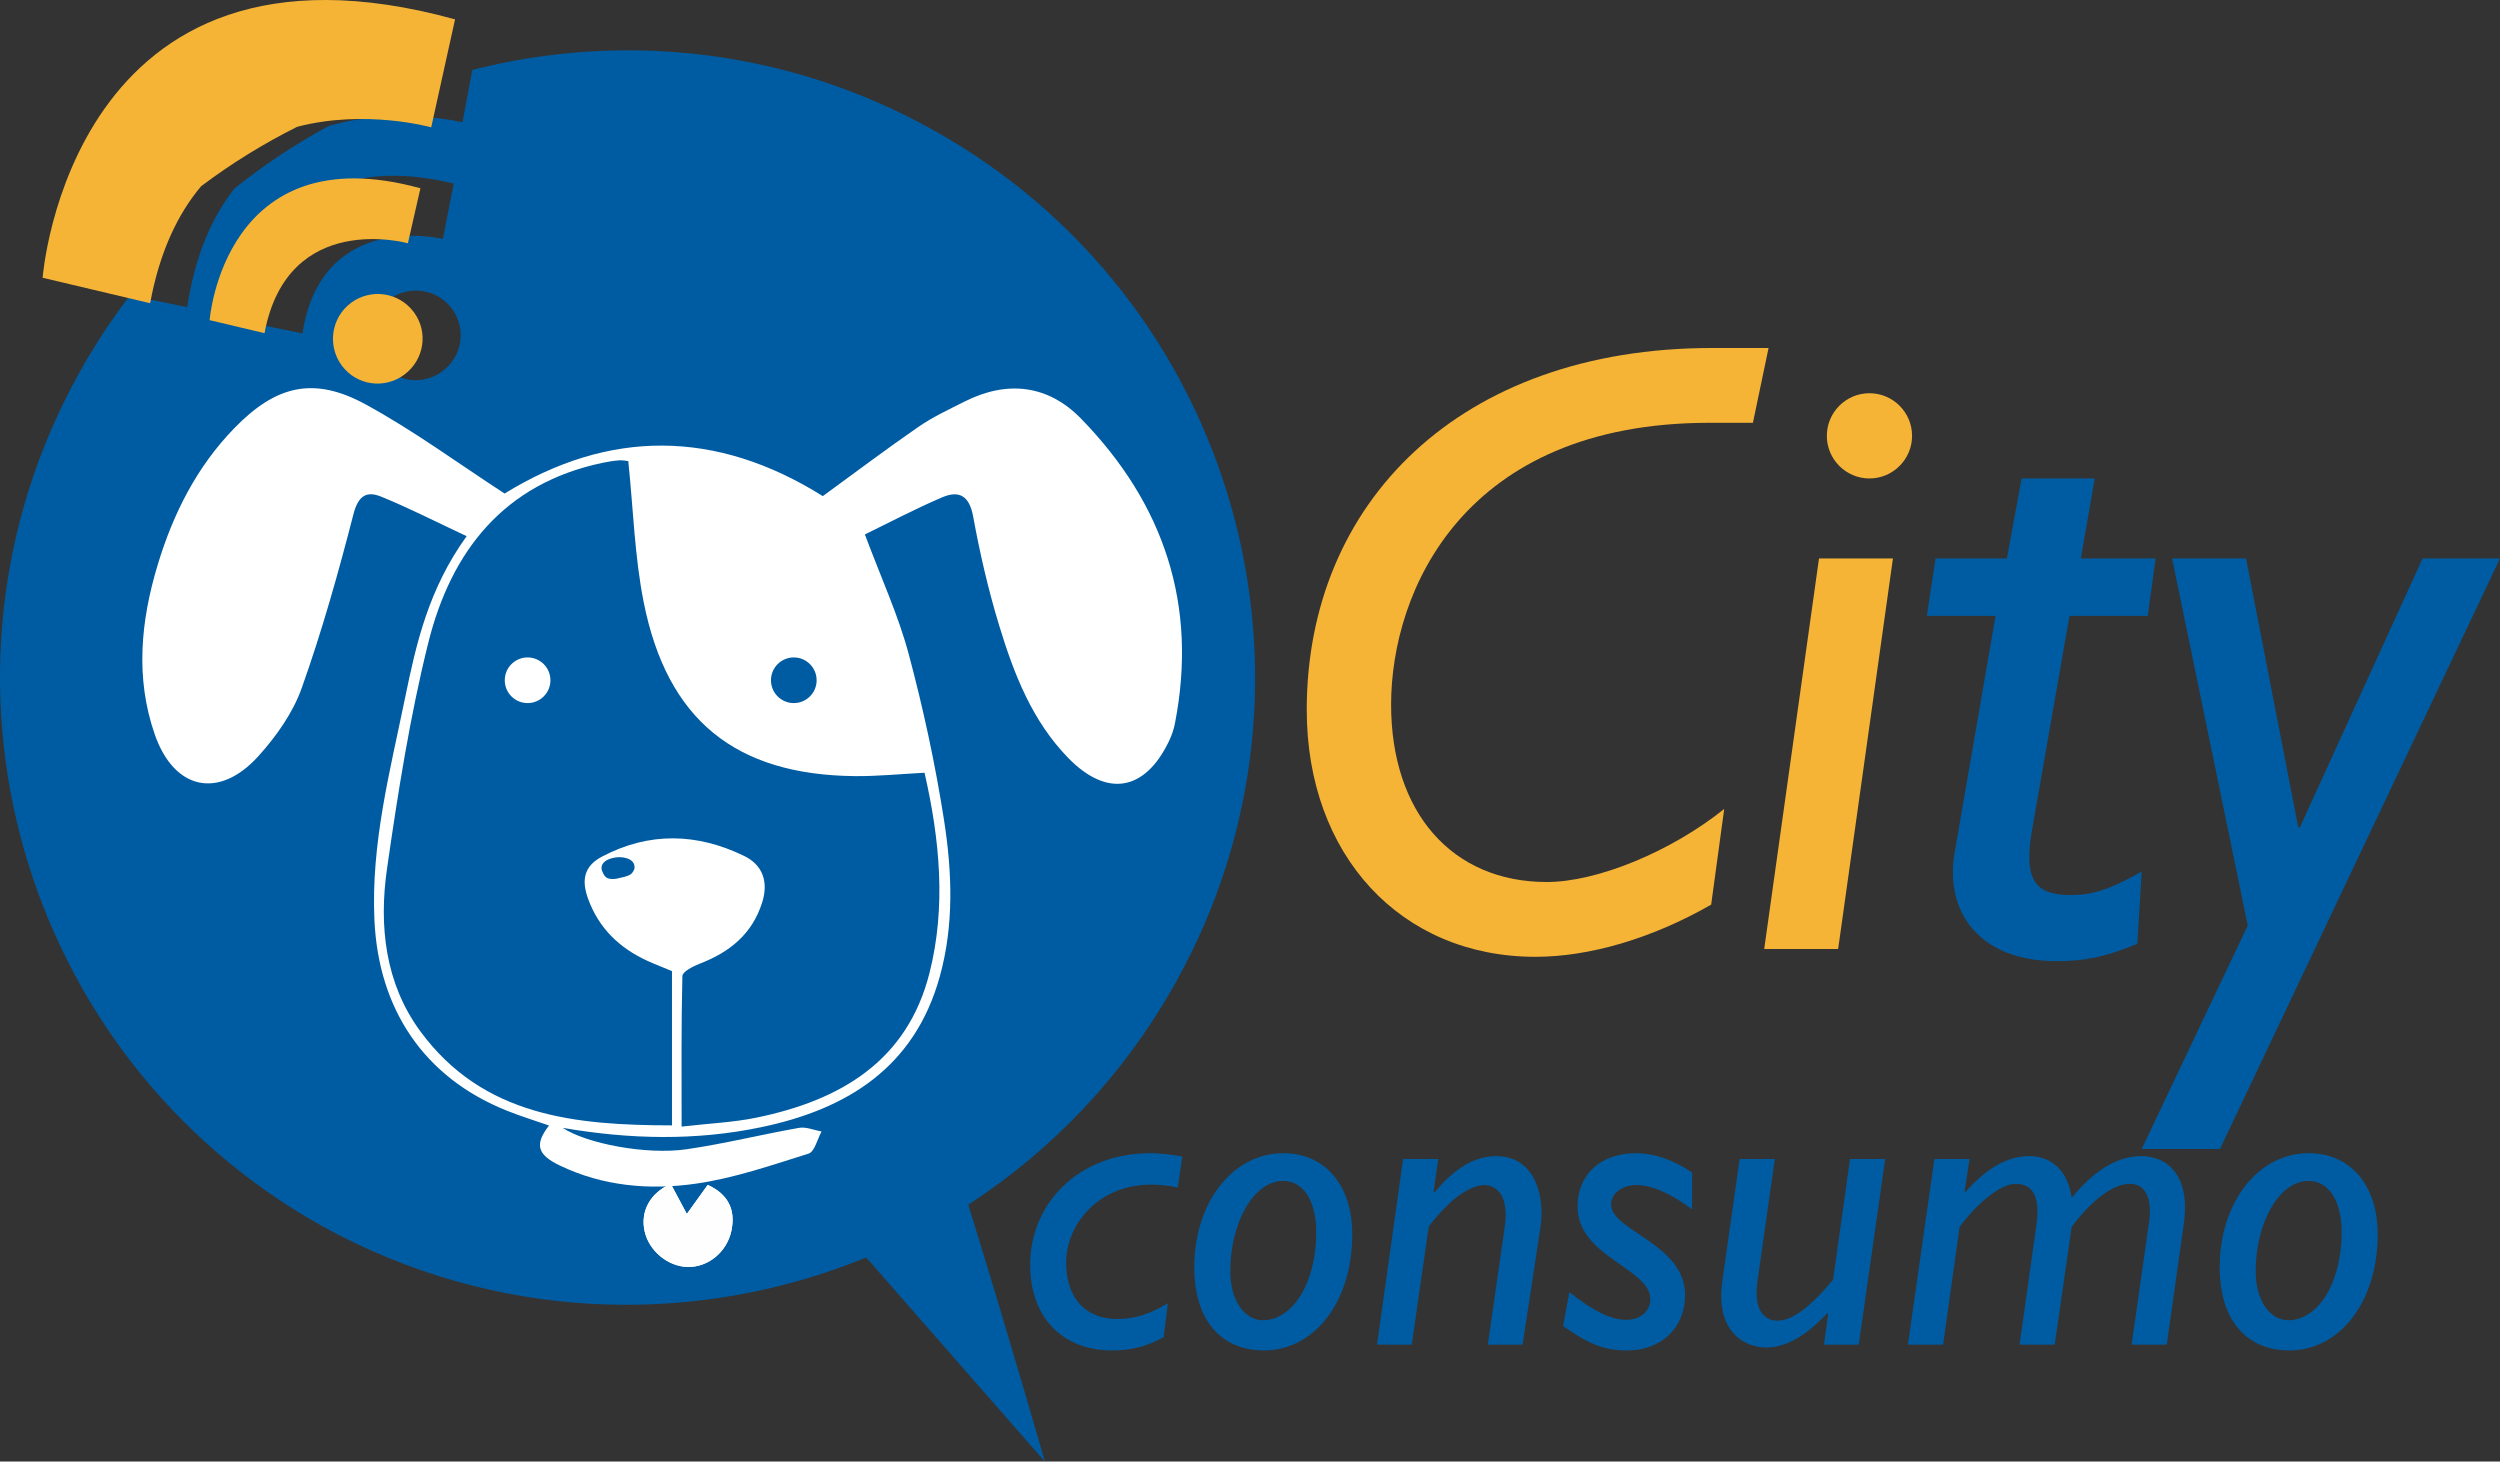 <?xml version="1.0" encoding="UTF-8" standalone="no"?>
<!-- Created with Inkscape (http://www.inkscape.org/) -->

<svg
   xmlns:dc="http://purl.org/dc/elements/1.1/"
   xmlns:cc="http://creativecommons.org/ns#"
   xmlns:rdf="http://www.w3.org/1999/02/22-rdf-syntax-ns#"
   xmlns:svg="http://www.w3.org/2000/svg"
   xmlns="http://www.w3.org/2000/svg"
   xmlns:sodipodi="http://sodipodi.sourceforge.net/DTD/sodipodi-0.dtd"
   xmlns:inkscape="http://www.inkscape.org/namespaces/inkscape"
   id="svg2"
   version="1.1"
   inkscape:version="0.48.4 r9939"
   width="705.832"
   height="412.634"
   xml:space="preserve"
   sodipodi:docname="iconografia.ai"><rect width="100%" height="100%" fill="#333333" stroke="none"/><defs
     id="defs6"><clipPath
       clipPathUnits="userSpaceOnUse"
       id="clipPath16"><path
         d="m 0,544.22 816.693,0 L 816.693,0 0,0 0,544.22 z"
         id="path18"
         inkscape:connector-curvature="0" /></clipPath></defs><sodipodi:namedview
     pagecolor="#ffffff"
     bordercolor="#666666"
     borderopacity="1"
     objecttolerance="10"
     gridtolerance="10"
     guidetolerance="10"
     inkscape:pageopacity="0"
     inkscape:pageshadow="2"
     inkscape:window-width="1013"
     inkscape:window-height="480"
     id="namedview4"
     showgrid="false"
     fit-margin-top="0"
     fit-margin-left="0"
     fit-margin-right="0"
     fit-margin-bottom="0"
     inkscape:zoom="0.34691851"
     inkscape:cx="364.4035"
     inkscape:cy="206.31674"
     inkscape:window-x="0"
     inkscape:window-y="24"
     inkscape:window-maximized="0"
     inkscape:current-layer="g10" /><g
     id="g10"
     inkscape:groupmode="layer"
     inkscape:label="iconografia"
     transform="matrix(1.25,0,0,-1.25,-146.03,546.454)"><g
       id="g12"><g
         id="g14"
         clip-path="url(#clipPath16)"><g
           id="g20"
           transform="translate(379.664,135.136)"><path
             d="m 0,0 c -4.016,-2.148 -7.378,-2.988 -11.673,-2.988 -11.3,0 -18.49,7.564 -18.49,19.33 0,13.635 10.645,25.214 27.175,25.214 2.147,0 4.575,-0.281 7.19,-0.747 L 3.175,33.805 c -2.148,0.466 -4.11,0.654 -6.071,0.654 -11.671,0 -19.142,-8.779 -19.142,-17.65 0,-7.938 4.389,-12.7 11.485,-12.7 4.202,0 7.565,1.213 11.487,3.549 L 0,0 z"
             style="fill:#005ca2;fill-opacity:1;fill-rule:nonzero;stroke:none"
             id="path22"
             inkscape:connector-curvature="0" /></g><g
           id="g24"
           transform="translate(402.078,138.964)"><path
             d="m 0,0 c 6.63,0 12.046,8.313 12.046,19.891 0,7.004 -2.895,11.58 -7.471,11.58 -6.816,0 -11.953,-9.711 -11.953,-20.358 C -7.378,4.389 -4.109,0 0,0 m 0.28,-6.816 c -9.898,0 -15.782,7.003 -15.782,18.769 0,14.662 8.685,25.775 20.077,25.775 9.526,0 15.596,-7.285 15.596,-18.304 0,-15.688 -8.871,-26.24 -19.891,-26.24"
             style="fill:#005ca2;fill-opacity:1;fill-rule:nonzero;stroke:none"
             id="path26"
             inkscape:connector-curvature="0" /></g><g
           id="g28"
           transform="translate(440.647,168.007)"><path
             d="m 0,0 0.187,-0.187 c 4.576,5.603 9.245,8.218 13.915,8.218 8.871,0 11.112,-9.246 9.992,-16.156 l -4.016,-26.428 -7.845,0 3.829,26.709 c 1.028,7.283 -2.148,9.338 -4.576,9.338 -2.241,0 -6.63,-1.588 -12.606,-9.338 l -3.829,-26.709 -7.844,0 5.883,41.93 7.937,0 L 0,0 z"
             style="fill:#005ca2;fill-opacity:1;fill-rule:nonzero;stroke:none"
             id="path30"
             inkscape:connector-curvature="0" /></g><g
           id="g32"
           transform="translate(499.015,163.991)"><path
             d="m 0,0 c -4.762,3.643 -9.151,5.51 -12.606,5.51 -3.269,0 -5.697,-1.961 -5.697,-4.389 0,-5.976 16.716,-8.871 16.716,-20.451 0,-7.565 -5.603,-12.514 -12.98,-12.514 -5.23,0 -8.591,1.307 -14.568,5.51 l 1.401,7.656 c 5.509,-4.388 9.525,-6.256 12.886,-6.256 3.175,0 5.416,1.961 5.416,4.67 0,7.004 -16.435,9.526 -16.435,20.918 0,7.19 5.137,12.046 13.168,12.046 4.388,0 8.777,-1.68 12.699,-4.389 L 0,0 z"
             style="fill:#005ca2;fill-opacity:1;fill-rule:nonzero;stroke:none"
             id="path34"
             inkscape:connector-curvature="0" /></g><g
           id="g36"
           transform="translate(536.649,133.454)"><path
             d="m 0,0 -7.844,0 0.934,6.91 -0.187,0.188 c -3.268,-3.455 -8.124,-7.75 -13.821,-7.75 -4.669,0 -11.486,3.361 -9.898,14.941 l 3.921,27.641 7.938,0 -3.922,-27.641 c -1.027,-7.471 2.335,-8.873 4.483,-8.873 3.082,0 6.91,2.43 12.607,9.246 l 3.828,27.268 7.938,0 L 0,0 z"
             style="fill:#005ca2;fill-opacity:1;fill-rule:nonzero;stroke:none"
             id="path38"
             inkscape:connector-curvature="0" /></g><g
           id="g40"
           transform="translate(560.558,168.101)"><path
             d="m 0,0 0.187,-0.187 c 5.136,5.79 9.805,8.124 14.475,8.124 3.455,0 8.404,-1.775 9.525,-9.431 6.07,7.471 11.58,9.431 15.688,9.431 6.07,0 11.206,-4.576 9.619,-15.408 l -3.829,-27.175 -7.937,0 3.921,27.548 c 0.841,5.51 -0.84,8.778 -4.295,8.778 -2.801,0 -7.377,-2.055 -13.167,-9.711 l -3.83,-26.615 -7.937,0 3.736,26.521 c 0.934,6.07 -0.187,9.805 -4.67,9.805 -3.082,0 -8.217,-3.828 -12.606,-9.711 l -3.735,-26.615 -7.938,0 5.977,41.929 7.937,0 L 0,0 z"
             style="fill:#005ca2;fill-opacity:1;fill-rule:nonzero;stroke:none"
             id="path42"
             inkscape:connector-curvature="0" /></g><g
           id="g44"
           transform="translate(633.681,138.964)"><path
             d="m 0,0 c 6.631,0 12.047,8.313 12.047,19.891 0,7.004 -2.895,11.58 -7.471,11.58 -6.817,0 -11.953,-9.711 -11.953,-20.358 C -7.377,4.389 -4.108,0 0,0 m 0.28,-6.816 c -9.898,0 -15.782,7.003 -15.782,18.769 0,14.662 8.686,25.775 20.078,25.775 9.526,0 15.595,-7.285 15.595,-18.304 0,-15.688 -8.871,-26.24 -19.891,-26.24"
             style="fill:#005ca2;fill-opacity:1;fill-rule:nonzero;stroke:none"
             id="path46"
             inkscape:connector-curvature="0" /></g><g
           id="g48"
           transform="translate(512.747,341.668)"><path
             d="m 0,0 -9.822,0 c -55.594,0 -71.899,-38.11 -71.899,-63.647 0,-24.359 13.751,-40.075 35.164,-40.075 11.393,0 28.09,6.876 40.074,16.502 l -2.947,-21.609 c -13.358,-7.66 -27.502,-11.786 -39.681,-11.786 -30.449,0 -51.664,22.983 -51.664,55.79 0,46.752 34.574,81.719 91.542,81.719 l 12.768,0 L 0,0 z"
             style="fill:#f6b437;fill-opacity:1;fill-rule:nonzero;stroke:none"
             id="path50"
             inkscape:connector-curvature="0" /></g><g
           id="g52"
           transform="translate(548.696,338.722)"><path
             d="m 0,0 c 0,-5.305 -4.322,-9.626 -9.626,-9.626 -5.304,0 -9.626,4.321 -9.626,9.626 0,5.304 4.322,9.625 9.626,9.625 C -4.322,9.625 0,5.304 0,0 m -16.697,-115.9 -16.699,0 12.376,88.201 16.698,0 -12.375,-88.201 z"
             style="fill:#f6b437;fill-opacity:1;fill-rule:nonzero;stroke:none"
             id="path54"
             inkscape:connector-curvature="0" /></g><g
           id="g56"
           transform="translate(601.931,298.058)"><path
             d="m 0,0 -17.68,0 -8.447,-48.324 c -1.964,-11.197 0.59,-14.734 8.644,-14.734 4.911,0 8.839,1.179 16.108,5.304 l -0.982,-16.305 c -7.073,-2.946 -11.787,-3.927 -18.27,-3.927 -17.286,0 -25.34,11 -22.982,24.554 L -34.377,0 l -15.519,0 1.964,12.965 16.109,0 3.339,18.073 16.502,0 -3.144,-18.073 16.894,0 L 0,0 z"
             style="fill:#005ca2;fill-opacity:1;fill-rule:nonzero;stroke:none"
             id="path58"
             inkscape:connector-curvature="0" /></g><g
           id="g60"
           transform="translate(618.235,177.64)"><path
             d="m 0,0 -17.68,0 23.965,50.484 -17.09,82.899 16.698,0 11.787,-60.699 0.392,0 27.699,60.699 17.483,0 L 0,0 z"
             style="fill:#005ca2;fill-opacity:1;fill-rule:nonzero;stroke:none"
             id="path62"
             inkscape:connector-curvature="0" /></g><g
           id="g64"
           transform="translate(217.02,353.519)"><path
             d="m 0,0 c -4.357,-3.498 -10.695,-2.813 -14.182,1.582 -3.482,4.387 -2.748,10.768 1.631,14.24 4.383,3.477 10.754,2.735 14.237,-1.654 C 5.17,9.777 4.383,3.477 0,0 M 2.277,42.18 -0.152,29.676 c 0,0 -27.397,6.734 -31.717,-21.336 l -12.485,2.541 c 0,0 1.853,42.092 46.631,31.299 M 110.375,54.391 C 77.455,72.707 40.352,76.49 6.49,67.854 L 4.27,56.016 c 0,0 -14.916,3.685 -30.26,-0.85 -7.451,-4.025 -14.565,-8.738 -21.245,-14.1 -4.996,-6.324 -8.882,-14.98 -10.672,-26.791 l -12.945,2.627 C -75.02,11.457 -78.85,5.645 -82.278,-0.531 c -38.065,-68.42 -13.496,-154.598 54.864,-192.776 39.211,-21.66 84.303,-22.88 122.859,-7.066 l 40.354,-46.089 c 0,0 -8.6,30.03 -17.311,57.997 18.791,12.205 35.112,29.082 46.899,50.27 38.035,68.121 13.517,154.572 -55.012,192.586"
             style="fill:#005ca2;fill-opacity:1;fill-rule:nonzero;stroke:none"
             id="path66"
             inkscape:connector-curvature="0" /></g><g
           id="g68"
           transform="translate(126.452,374.425)"><path
             d="M 0,0 11.431,-2.705 24.284,-5.748 C 26.45,6 30.612,14.527 35.809,20.687 c 6.848,5.145 14.109,9.629 21.685,13.413 15.485,4.039 30.274,-0.123 30.274,-0.123 l 2.597,11.759 2.787,12.629 C 6.195,82.33 0,0 0,0"
             style="fill:#f6b437;fill-opacity:1;fill-rule:nonzero;stroke:none"
             id="path70"
             inkscape:connector-curvature="0" /></g><g
           id="g72"
           transform="translate(208.954,382.218)"><path
             d="m 0,0 2.83,12.42 c -44.41,12.223 -47.611,-29.787 -47.611,-29.787 l 12.398,-2.94 C -27.166,7.609 0,0 0,0"
             style="fill:#f6b437;fill-opacity:1;fill-rule:nonzero;stroke:none"
             id="path74"
             inkscape:connector-curvature="0" /></g><g
           id="g76"
           transform="translate(196.118,368.769)"><path
             d="m 0,0 c -4.488,-3.33 -5.426,-9.684 -2.088,-14.182 3.346,-4.502 9.658,-5.39 14.125,-2.035 4.49,3.336 5.481,9.608 2.139,14.108 C 10.836,2.391 4.492,3.334 0,0"
             style="fill:#f6b437;fill-opacity:1;fill-rule:nonzero;stroke:none"
             id="path78"
             inkscape:connector-curvature="0" /></g><g
           id="g80"
           transform="translate(268.332,169.77)"><path
             d="m 0,0 c -4.566,-2.018 -6.921,-6.084 -5.914,-10.692 0.956,-4.387 5.177,-7.928 9.617,-8.075 4.677,-0.153 8.948,3.33 9.979,8.137 1.064,4.964 -0.905,8.386 -5.34,10.392 C 6.694,-2.531 5.159,-4.663 3.625,-6.796 2.481,-4.65 1.337,-2.505 0,0"
             style="fill:#ffffff;fill-opacity:1;fill-rule:evenodd;stroke:none"
             id="path82"
             inkscape:connector-curvature="0" /></g><g
           id="g84"
           transform="translate(268.332,169.77)"><path
             d="m 0,0 c 1.337,-2.505 2.481,-4.65 3.625,-6.796 1.534,2.133 3.069,4.265 4.717,6.558 4.435,-2.006 6.404,-5.428 5.34,-10.392 -1.031,-4.807 -5.302,-8.29 -9.979,-8.137 -4.44,0.147 -8.661,3.688 -9.617,8.075 C -6.921,-6.084 -4.566,-2.018 0,0"
             style="fill:#fefefe;fill-opacity:1;fill-rule:evenodd;stroke:none"
             id="path86"
             inkscape:connector-curvature="0" /></g><g
           id="g88"
           transform="translate(260.123,240.915)"><path
             d="m 0,0 c -0.6,-1.328 -0.861,-1.557 -4.187,-2.25 -2.25,-0.25 -2.625,0.5 -3.224,2.073 C -7.75,2 -4.845,2.606 -3.528,2.639 -2.278,2.671 0.312,2.25 0,0 m 65.525,21.711 c 3.454,-15.19 4.893,-30.256 1.127,-45.195 -5.054,-20.046 -20.256,-28.825 -39.084,-32.704 -5.246,-1.081 -10.67,-1.304 -16.914,-2.025 0,11.762 -0.099,22.887 0.176,34.004 0.024,0.973 2.391,2.198 3.877,2.772 6.73,2.597 11.865,6.638 14.139,13.832 1.496,4.741 0.078,8.512 -4.078,10.528 C 14.17,8.064 3.41,8.41 -7.283,2.795 c -4.262,-2.237 -4.66,-5.482 -3.182,-9.556 2.424,-6.683 7.115,-11.15 13.461,-14.042 1.777,-0.808 3.606,-1.508 5.484,-2.288 l 0,-34.847 c -21.81,0.032 -42.68,2.005 -56.833,21.242 -7.988,10.856 -9.384,23.852 -7.529,36.771 2.457,17.089 5.152,34.234 9.313,50.965 5.158,20.733 17.111,36.013 39.413,40.681 1.23,0.258 2.48,0.467 3.73,0.55 0.85,0.057 1.719,-0.141 2.035,-0.172 C -0.258,81.221 0.033,70.531 2.096,60.197 7.398,33.616 22.846,21.212 49.791,20.95 c 5.131,-0.05 10.268,0.48 15.734,0.761 m 35.34,79.988 c -7.463,7.653 -16.687,8.709 -26.342,3.827 C 70.99,103.74 67.354,102.053 64.113,99.815 56.727,94.712 49.557,89.296 42.549,84.191 18.311,99.359 -5.814,99.256 -29.325,84.774 c -10.522,6.83 -20.568,14.246 -31.433,20.158 -11.732,6.383 -20.253,4.255 -29.644,-5.422 -8.49,-8.747 -13.796,-19.309 -17.286,-30.855 -3.833,-12.693 -5.081,-25.57 -0.655,-38.291 4.374,-12.567 14.519,-14.734 23.406,-4.905 4.04,4.467 7.797,9.782 9.791,15.386 4.567,12.843 8.276,26.022 11.67,39.235 1.077,4.185 2.944,5.342 6.248,3.999 6.25,-2.541 12.275,-5.637 19.327,-8.937 -8.6,-11.942 -11.368,-24.141 -13.916,-36.57 -3.403,-16.579 -7.704,-32.894 -6.912,-50.129 0.923,-20.115 11.148,-35.543 29.902,-43.059 3.103,-1.243 6.309,-2.227 9.528,-3.352 -3.31,-4.311 -2.664,-6.585 2.467,-9.046 9.783,-4.694 20.303,-5.582 30.703,-4.09 8.645,1.239 17.082,4.156 25.465,6.792 1.363,0.43 1.973,3.264 2.932,4.987 -1.7,0.304 -3.487,1.108 -5.082,0.827 -8.491,-1.492 -16.885,-3.597 -25.407,-4.833 -9.127,-1.325 -22.654,1.293 -27.986,4.834 15.191,-2.617 30.109,-2.943 44.908,0.163 19.401,4.07 34.541,13.509 40.242,33.919 3.272,11.712 2.817,23.688 0.981,35.447 -1.971,12.613 -4.68,25.162 -7.977,37.495 -2.343,8.756 -6.201,17.106 -9.892,27.01 5.289,2.571 11.252,5.734 17.433,8.374 3.856,1.647 6.164,0.373 7.024,-4.347 1.511,-8.302 3.426,-16.582 5.886,-24.652 3.321,-10.893 7.456,-21.569 15.643,-29.921 8.758,-8.932 17.275,-7.403 22.682,3.826 0.617,1.281 1.093,2.675 1.365,4.069 5.205,26.717 -2.488,49.602 -21.223,68.813"
             style="fill:#ffffff;fill-opacity:1;fill-rule:evenodd;stroke:none"
             id="path90"
             inkscape:connector-curvature="0" /></g><g
           id="g92"
           transform="translate(241.147,283.515)"><path
             d="m 0,0 c 0,-2.848 -2.309,-5.156 -5.156,-5.156 -2.848,0 -5.157,2.308 -5.157,5.156 0,2.848 2.309,5.156 5.157,5.156 C -2.309,5.156 0,2.848 0,0"
             style="fill:#ffffff;fill-opacity:1;fill-rule:evenodd;stroke:none"
             id="path94"
             inkscape:connector-curvature="0" /></g><g
           id="g96"
           transform="translate(301.272,283.515)"><path
             d="m 0,0 c 0,-2.848 -2.309,-5.156 -5.156,-5.156 -2.848,0 -5.157,2.308 -5.157,5.156 0,2.848 2.309,5.156 5.157,5.156 C -2.309,5.156 0,2.848 0,0"
             style="fill:#005ca2;fill-opacity:1;fill-rule:evenodd;stroke:none"
             id="path98"
             inkscape:connector-curvature="0" /></g></g></g></g></svg>